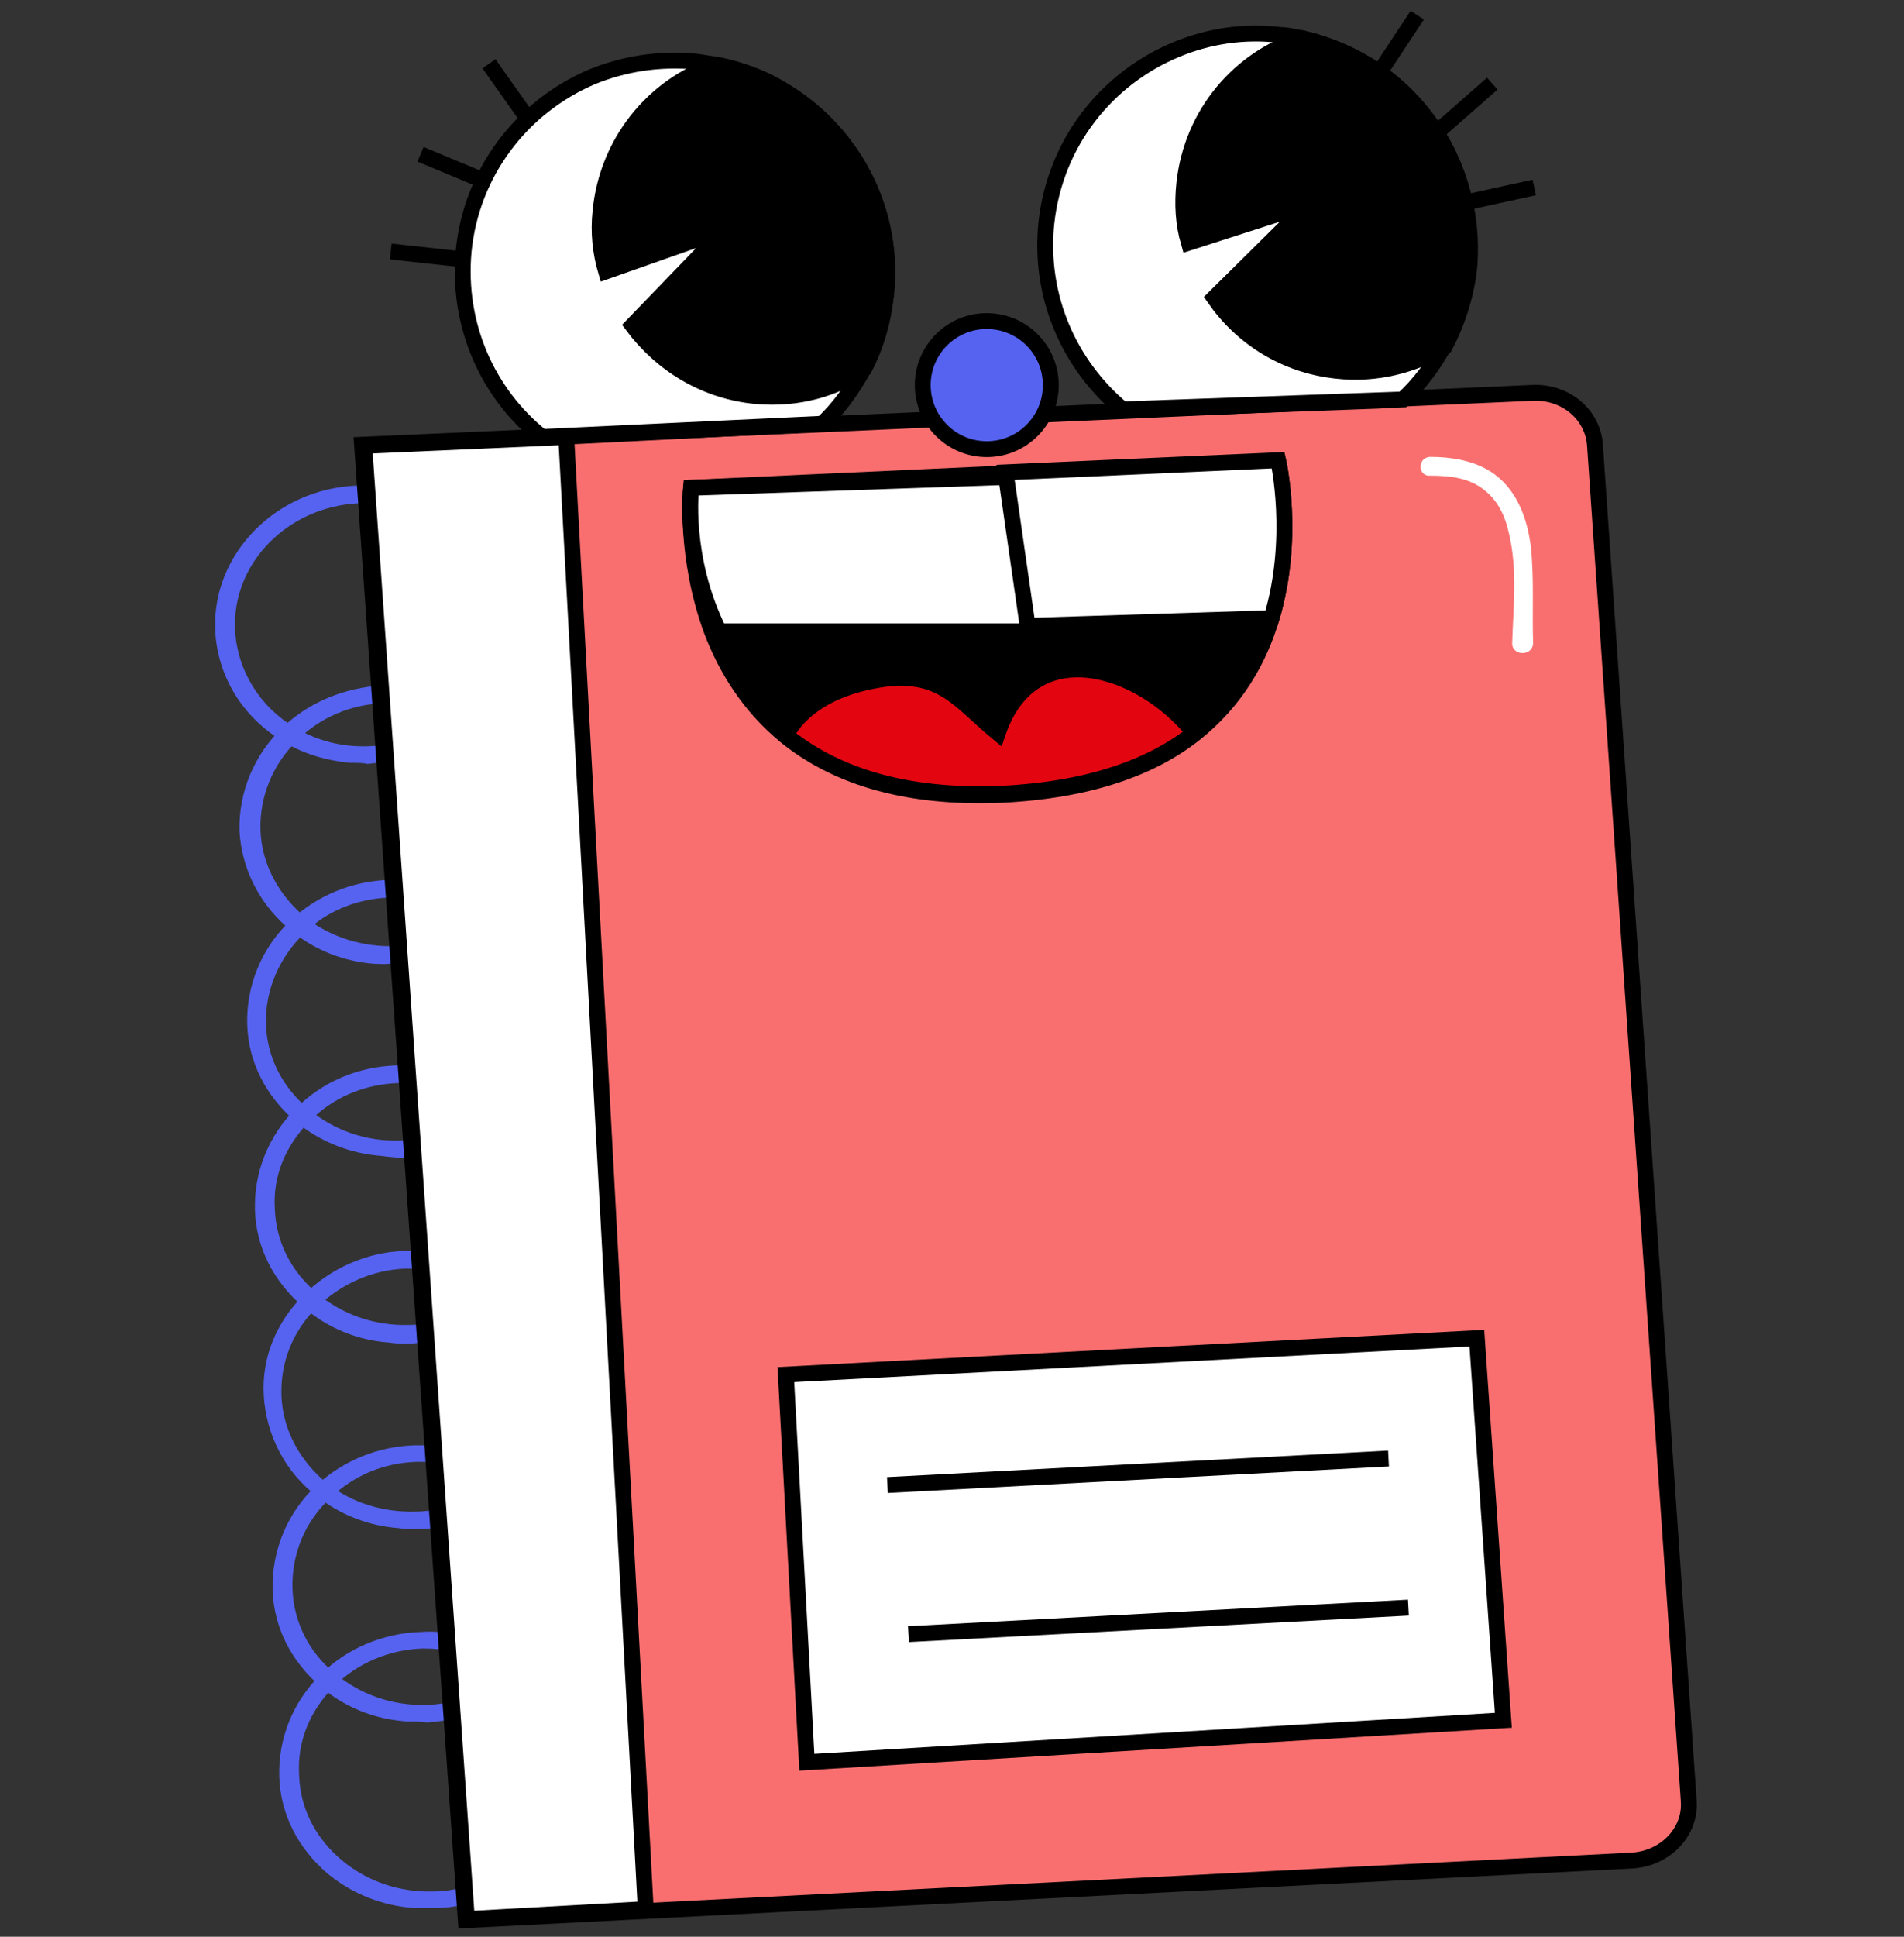 <svg width="60" height="61" viewBox="0 0 60 61" fill="none" xmlns="http://www.w3.org/2000/svg">
<rect x="0" y="0" width="60" height="61" fill="#333333" stroke="none"/>
<path d="M13.043 60.095C12.035 60.025 11.095 59.643 10.33 59.017C9.391 58.217 8.835 57.138 8.8 55.956C8.765 54.773 9.217 53.625 10.087 52.756C10.922 51.921 12.069 51.434 13.287 51.399C13.739 51.364 14.156 51.434 14.539 51.504L14.4 52.025C14.052 51.956 13.704 51.921 13.322 51.921C12.278 51.956 11.269 52.373 10.539 53.104C9.774 53.869 9.356 54.843 9.426 55.921C9.461 56.965 9.948 57.904 10.782 58.599C11.582 59.26 12.591 59.608 13.669 59.573C14.052 59.573 14.4 59.504 14.748 59.399L14.365 53.764L14.956 53.73L15.374 59.747L15.165 59.817C14.713 59.991 14.226 60.095 13.704 60.095C13.461 60.095 13.252 60.095 13.043 60.095Z" fill="#5663F1"/>
<path d="M12.8 54.217C11.791 54.147 10.852 53.764 10.121 53.138C9.182 52.338 8.626 51.26 8.591 50.078C8.556 48.86 9.043 47.643 9.982 46.773C10.817 46.008 11.895 45.556 13.078 45.521C13.461 45.521 13.809 45.521 14.156 45.591L14.052 46.112C13.774 46.043 13.461 46.043 13.113 46.043C12.104 46.078 11.165 46.46 10.435 47.156C9.6 47.921 9.182 48.965 9.217 50.043C9.252 51.086 9.739 52.06 10.574 52.721C11.374 53.382 12.382 53.73 13.426 53.695C13.809 53.695 14.191 53.625 14.539 53.486L14.748 54.008C14.33 54.147 13.913 54.217 13.461 54.252C13.217 54.217 13.008 54.217 12.8 54.217Z" fill="#5663F1"/>
<path d="M12.556 48.13C11.617 48.06 10.713 47.712 9.982 47.121C8.974 46.356 8.382 45.173 8.313 43.956C8.243 42.773 8.695 41.66 9.565 40.791C10.4 39.956 11.548 39.434 12.765 39.399C13.078 39.399 13.356 39.399 13.669 39.434L13.878 39.469L13.913 39.678L13.6 39.712L13.565 39.991C13.322 39.956 13.043 39.956 12.8 39.956C11.722 39.991 10.748 40.443 9.982 41.173C9.217 41.938 8.835 42.912 8.869 43.956C8.904 45.034 9.461 46.043 10.33 46.739C11.095 47.33 12.069 47.643 13.113 47.608C13.461 47.608 13.774 47.538 14.087 47.469L14.261 47.991C13.913 48.095 13.53 48.164 13.148 48.164C12.939 48.164 12.765 48.164 12.556 48.13Z" fill="#5663F1"/>
<path d="M12.278 42.286C11.269 42.217 10.33 41.834 9.565 41.173C8.626 40.373 8.069 39.295 8.035 38.112C8 36.93 8.452 35.782 9.322 34.912C10.156 34.078 11.269 33.591 12.522 33.556C12.765 33.556 13.008 33.556 13.252 33.591L13.182 34.147C12.974 34.112 12.765 34.112 12.556 34.112C11.478 34.147 10.504 34.565 9.774 35.295C9.009 36.06 8.591 37.034 8.661 38.078C8.695 39.121 9.182 40.06 10.017 40.756C10.817 41.417 11.826 41.764 12.904 41.73C13.182 41.73 13.461 41.695 13.739 41.625L13.809 41.904L14.122 41.869L14.156 42.112L13.913 42.182C13.6 42.252 13.287 42.286 12.939 42.321C12.695 42.321 12.487 42.321 12.278 42.286Z" fill="#5663F1"/>
<path d="M12.035 36.408C11.026 36.338 10.087 35.956 9.322 35.33C8.382 34.53 7.826 33.452 7.791 32.269C7.756 31.052 8.243 29.834 9.182 28.965C10.017 28.199 11.095 27.747 12.278 27.712C12.452 27.712 12.661 27.712 12.835 27.712L12.765 28.269C12.626 28.269 12.452 28.269 12.278 28.269C11.269 28.304 10.296 28.686 9.6 29.382C8.8 30.147 8.348 31.191 8.382 32.269C8.417 33.312 8.904 34.252 9.739 34.947C10.539 35.608 11.548 35.956 12.591 35.921C12.8 35.921 13.043 35.886 13.287 35.852L13.426 36.373C13.148 36.443 12.904 36.478 12.626 36.478C12.452 36.443 12.243 36.443 12.035 36.408Z" fill="#5663F1"/>
<path d="M11.791 30.356C10.852 30.286 9.948 29.938 9.217 29.347C8.209 28.547 7.617 27.399 7.548 26.182C7.513 24.965 8 23.782 8.904 22.912C9.739 22.112 10.852 21.66 12.035 21.591C12.174 21.591 12.278 21.591 12.417 21.591V22.147C12.313 22.147 12.209 22.147 12.104 22.147C11.061 22.182 10.087 22.599 9.391 23.295C8.591 24.06 8.174 25.104 8.209 26.147C8.243 27.225 8.8 28.234 9.669 28.93C10.435 29.521 11.443 29.834 12.452 29.799C12.626 29.799 12.8 29.765 12.974 29.73L13.078 30.252C12.869 30.286 12.661 30.321 12.452 30.321C12.174 30.391 12 30.356 11.791 30.356Z" fill="#5663F1"/>
<path d="M11.026 24.025C10.295 23.956 9.565 23.747 8.939 23.364C7.652 22.599 6.852 21.312 6.782 19.852C6.678 17.451 8.695 15.399 11.235 15.295C11.478 15.295 11.722 15.295 11.93 15.33L12.174 15.364L12.765 23.852L12.521 23.921C12.209 23.991 11.895 24.025 11.582 24.06C11.443 24.025 11.235 24.025 11.026 24.025ZM11.652 15.851C11.548 15.851 11.409 15.851 11.304 15.851C9.078 15.956 7.304 17.73 7.408 19.852C7.478 21.104 8.174 22.252 9.287 22.912C9.982 23.33 10.782 23.538 11.617 23.504C11.826 23.504 12 23.469 12.209 23.434L12.104 21.938L11.652 15.851Z" fill="#5663F1"/>
<path d="M48.313 12.373L11.409 14.008L14.678 60.478L51.443 58.599C52.487 58.53 53.287 57.695 53.217 56.721L50.261 14.008C50.191 13.069 49.356 12.338 48.313 12.373Z" fill="#F96F6F" stroke="black" stroke-width="0.5" stroke-miterlimit="10"/>
<path d="M17.843 13.764L20.348 60.13L14.713 60.443L11.478 14.043L17.843 13.764Z" fill="white" stroke="black" stroke-width="0.5" stroke-miterlimit="10"/>
<path d="M48.243 17.243C48.139 16.338 47.791 15.364 46.956 14.843C46.4 14.495 45.704 14.391 45.078 14.391C44.661 14.391 44.661 15.017 45.078 14.982C45.704 14.982 46.33 15.052 46.817 15.469C47.235 15.817 47.443 16.304 47.548 16.791C47.826 17.938 47.687 19.121 47.652 20.269C47.652 20.651 48.278 20.686 48.313 20.269C48.278 19.295 48.348 18.252 48.243 17.243Z" fill="white"/>
<path d="M24.765 43.295L46.539 42.147L47.374 54.182L25.426 55.504L24.765 43.295Z" fill="white" stroke="black" stroke-width="0.5" stroke-miterlimit="10"/>
<path d="M27.965 46.773L43.756 45.938" stroke="black" stroke-width="0.5" stroke-miterlimit="10"/>
<path d="M28.626 51.469L44.382 50.634" stroke="black" stroke-width="0.5" stroke-miterlimit="10"/>
<path d="M24.661 2.843C24.035 2.46 23.339 2.182 22.609 2.043C22.365 2.008 22.156 1.973 21.913 1.938C20.765 1.834 19.652 2.008 18.643 2.425C16.452 3.365 14.852 5.417 14.609 7.921C14.4 10.252 15.374 12.408 17.078 13.764L25.913 13.347C26.435 12.86 26.852 12.269 27.2 11.643C27.582 10.912 27.826 10.078 27.93 9.208C28.174 6.565 26.817 4.095 24.661 2.843ZM25.217 13.382L17.6 13.764Z" fill="white"/>
<path d="M25.217 13.382L17.6 13.764M24.661 2.843C24.035 2.46 23.339 2.182 22.609 2.043C22.365 2.008 22.156 1.973 21.913 1.938C20.765 1.834 19.652 2.008 18.643 2.425C16.452 3.365 14.852 5.417 14.609 7.921C14.4 10.252 15.374 12.408 17.078 13.764L25.913 13.347C26.435 12.86 26.852 12.269 27.2 11.643C27.582 10.912 27.826 10.078 27.93 9.208C28.174 6.565 26.817 4.095 24.661 2.843Z" stroke="black" stroke-width="0.5" stroke-miterlimit="10"/>
<path d="M14.539 8.165L12.313 7.921" stroke="black" stroke-width="0.5" stroke-miterlimit="10"/>
<path d="M15.339 5.73L13.252 4.86" stroke="black" stroke-width="0.5" stroke-miterlimit="10"/>
<path d="M16.661 3.782L15.409 2.008" stroke="black" stroke-width="0.5" stroke-miterlimit="10"/>
<path d="M24.626 2.808C24 2.425 23.304 2.182 22.539 2.043C20.591 2.704 19.13 4.478 18.922 6.669C18.852 7.33 18.922 7.956 19.096 8.547L22.852 7.225L19.93 10.252C20.835 11.469 22.226 12.338 23.861 12.478C25.113 12.582 26.296 12.269 27.235 11.608C27.617 10.878 27.861 10.043 27.93 9.138C28.174 6.495 26.782 4.06 24.626 2.808Z" fill="black" stroke="black" stroke-width="0.5" stroke-miterlimit="10"/>
<path d="M43.096 2.043C42.469 1.66 41.774 1.382 41.043 1.208C40.8 1.173 40.591 1.104 40.348 1.104C39.2 0.964 38.087 1.138 37.078 1.556C34.887 2.46 33.252 4.478 32.974 7.017C32.73 9.347 33.704 11.504 35.374 12.895L44.209 12.582C44.73 12.095 45.148 11.538 45.495 10.912C45.878 10.182 46.156 9.347 46.261 8.478C46.539 5.834 45.252 3.365 43.096 2.043ZM43.513 12.617L35.895 12.895Z" fill="white"/>
<path d="M43.513 12.617L35.895 12.895M43.096 2.043C42.469 1.66 41.774 1.382 41.043 1.208C40.8 1.173 40.591 1.104 40.348 1.104C39.2 0.964 38.087 1.138 37.078 1.556C34.887 2.46 33.252 4.478 32.974 7.017C32.73 9.347 33.704 11.504 35.374 12.895L44.209 12.582C44.73 12.095 45.148 11.538 45.495 10.912C45.878 10.182 46.156 9.347 46.261 8.478C46.539 5.834 45.252 3.365 43.096 2.043Z" stroke="black" stroke-width="0.5" stroke-miterlimit="10"/>
<path d="M43.443 2.321L44.661 0.478" stroke="black" stroke-width="0.5" stroke-miterlimit="10"/>
<path d="M45.322 4.13L47.026 2.634" stroke="black" stroke-width="0.5" stroke-miterlimit="10"/>
<path d="M46.122 6.391L48.348 5.904" stroke="black" stroke-width="0.5" stroke-miterlimit="10"/>
<path d="M43.096 2.043C42.469 1.66 41.774 1.382 41.043 1.208C39.061 1.834 37.565 3.573 37.322 5.765C37.252 6.425 37.287 7.051 37.461 7.643L41.252 6.425L38.261 9.382C39.13 10.634 40.487 11.504 42.122 11.678C43.374 11.817 44.556 11.504 45.53 10.912C45.913 10.182 46.191 9.347 46.295 8.478C46.539 5.834 45.252 3.365 43.096 2.043Z" fill="black" stroke="black" stroke-width="0.5" stroke-miterlimit="10"/>
<path d="M31.099 14.147C32.213 14.146 33.115 13.241 33.113 12.127C33.111 11.012 32.206 10.111 31.092 10.113C29.978 10.114 29.076 11.019 29.078 12.133C29.08 13.247 29.985 14.149 31.099 14.147Z" fill="#5663F1" stroke="black" stroke-width="0.5" stroke-miterlimit="10"/>
<path d="M40.069 19.469C39.687 20.756 38.956 22.078 37.635 23.121C36.313 24.165 34.365 24.895 31.582 25.034C28.383 25.173 26.226 24.373 24.765 23.191C23.617 22.251 22.887 21.069 22.435 19.886C21.565 17.556 21.774 15.364 21.774 15.364L30.887 14.947L31.687 14.912L40.278 14.53C40.278 14.495 40.835 16.93 40.069 19.469Z" fill="black" stroke="black" stroke-width="0.5" stroke-miterlimit="10"/>
<path d="M33.518 19.886H22.663C21.503 17.556 21.781 15.364 21.781 15.364L33.935 14.947L33.518 19.886Z" fill="white" stroke="black" stroke-width="0.5" stroke-miterlimit="10"/>
<path d="M40.069 19.469L32.383 19.712L31.687 14.877L40.278 14.495C40.278 14.495 40.835 16.93 40.069 19.469Z" fill="white" stroke="black" stroke-width="0.5" stroke-miterlimit="10"/>
<path d="M37.635 23.086C36.313 24.13 34.365 24.86 31.582 24.999C28.383 25.138 26.226 24.338 24.765 23.156C24.835 23.017 24.939 22.878 25.043 22.738C25.739 21.904 26.852 21.521 27.895 21.382C29.704 21.173 30.226 22.078 31.443 23.086C32.522 19.921 35.93 20.965 37.635 23.086Z" fill="#E30611" stroke="black" stroke-width="0.5" stroke-miterlimit="10"/>
</svg>
